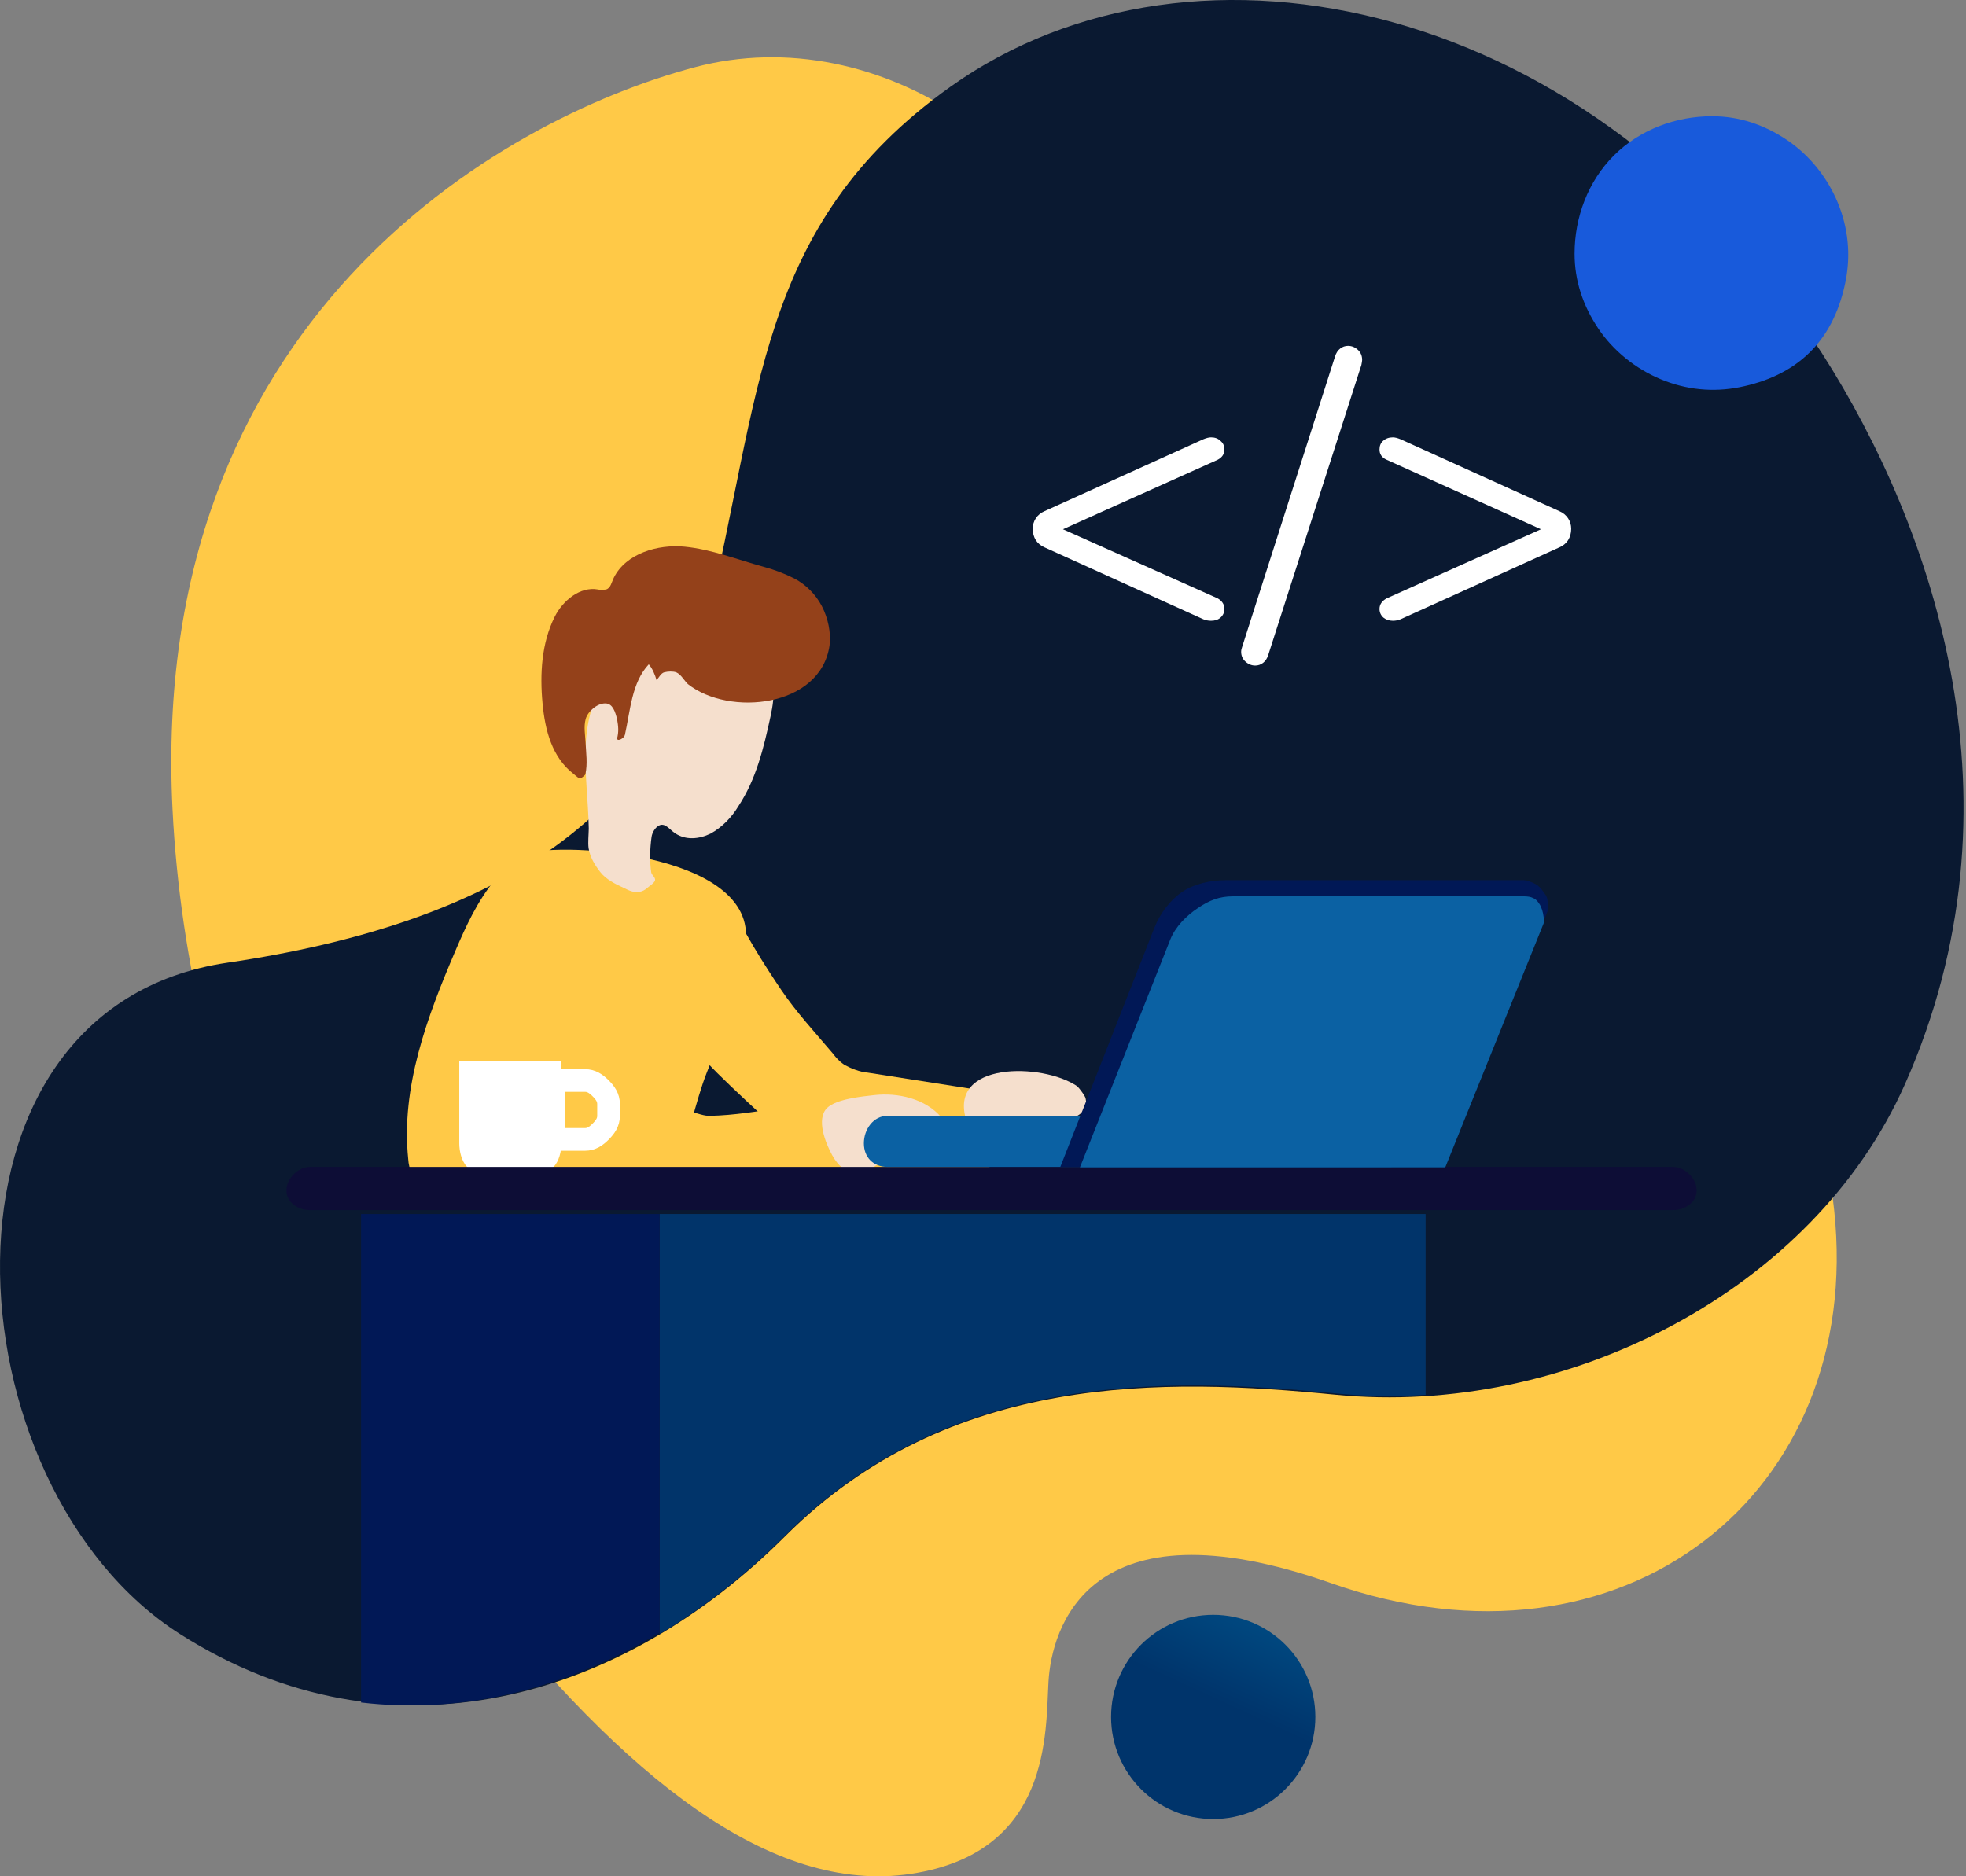 <svg width="286" height="273" viewBox="0 0 286 273" fill="none" xmlns="http://www.w3.org/2000/svg">
<rect x="0" y="0" width="286" height="273" fill="#808080" stroke="none"/>
<path d="M266.821 176.071C262.882 139.231 232.412 115.817 210.819 106.925C189.226 98.034 167.874 84.079 162.816 53.209C157.758 22.338 127.782 2.7 101.1 9.779C72.241 17.433 21.55 46.956 25.097 117.783C27.356 162.909 47.45 203.477 69.099 230.93C90.748 258.384 112.083 275.731 132.53 272.646C152.976 269.561 152.09 252.031 152.53 244.645C152.97 237.258 158.009 217.81 193.675 230.359C236.148 245.303 271.224 217.277 266.821 176.071Z" fill="url(#paint0_linear_103_137)"/>
<path d="M33.096 140.07C71.575 134.404 95.685 119.171 102.813 90.353C110.79 58.108 109.885 32.845 138.243 12.636C173.864 -12.748 232.251 0.067 265.105 51.494C281.327 76.884 295.208 117.022 277.106 157.785C263.813 187.719 227.94 206.242 194.245 202.929C169.407 200.487 138.13 199.606 114.242 223.501C90.355 247.396 56.813 257.194 26.239 237.788C-7.596 216.314 -12.166 146.733 33.096 140.07Z" fill="url(#paint1_linear_103_137)"/>
<path d="M176.489 264.669C184.694 264.669 191.347 258.016 191.347 249.812C191.347 241.606 184.694 234.954 176.489 234.954C168.283 234.954 161.631 241.606 161.631 249.812C161.631 258.016 168.283 264.669 176.489 264.669Z" fill="url(#paint2_linear_103_137)"/>
<path d="M249.058 16.91C253.014 16.91 256.626 18.141 259.915 20.339C263.205 22.537 265.83 25.827 267.344 29.482C268.857 33.137 269.259 37.031 268.487 40.911C267.715 44.791 266.141 48.4 263.344 51.197C260.546 53.994 256.938 55.568 253.059 56.34C249.179 57.112 245.284 56.711 241.63 55.197C237.975 53.683 234.684 51.058 232.486 47.768C230.288 44.479 229.058 40.866 229.058 36.911C229.058 31.606 231.021 26.375 234.772 22.625C238.523 18.873 243.754 16.91 249.058 16.91Z" fill="url(#paint3_linear_103_137)"/>
<path d="M121.1 153.212C121.622 153.896 122.106 154.434 122.815 154.927C123.869 155.489 125.05 155.972 126.243 156.07L144.53 158.927C144.71 158.939 144.95 158.828 145.101 158.927C145.202 159.034 145.055 159.358 145.101 159.498C145.118 159.352 145.148 159.638 145.101 159.498C145.185 162.86 144.942 166.566 143.958 169.784C143.907 170.048 143.577 170.163 143.387 170.356C143.142 170.519 143.111 170.359 142.816 170.356C136.715 170.868 130.076 171.09 123.958 170.927C122.929 170.941 122.102 170.59 121.1 170.356C119.396 169.883 117.813 168.685 116.529 167.499C113.774 164.962 102.919 155.167 102.243 153.784C101.346 151.802 100.497 149.603 99.957 147.498C99.389 145.473 103.471 145.03 103.385 142.926C103.325 141.471 103.551 140.324 103.957 138.926C104.259 137.678 104.783 136.431 105.671 135.497C106.296 134.935 105.379 130.971 106.243 130.926C107.243 134.3 111.706 141.178 113.672 144.069C115.856 147.292 118.581 150.239 121.1 153.212Z" fill="#FFC947"/>
<path d="M75.384 124.64C74.165 125.722 73.002 126.82 71.956 128.069C69.448 131.134 67.796 134.719 66.241 138.355C62.105 148.03 58.312 158.182 59.384 168.642C59.404 169.271 59.647 170.377 59.955 170.927C60.444 171.55 61.469 171.885 62.241 172.07C64.232 172.702 66.405 172.625 68.527 172.642C76.703 172.715 84.358 172.465 92.528 172.07C93.793 172.008 95.478 172.21 96.528 171.499C97.295 170.915 97.839 170.086 98.242 169.213C100.438 165.104 101.112 160.394 102.814 156.07C105.084 150.425 108.528 141.285 108.528 136.069C108.528 123.22 77.96 122.308 75.384 124.64Z" fill="#FFC947"/>
<path d="M112.093 104.234C111.091 108.848 110.01 113.376 107.398 117.333C106.444 118.932 105.003 120.405 103.36 121.296C101.691 122.108 99.762 122.276 98.217 121.247C97.445 120.739 96.791 119.72 95.942 120.084C95.327 120.354 94.874 121.128 94.783 121.787C94.556 123.403 94.492 125.315 94.735 126.93C94.836 127.384 95.352 127.616 95.296 128.078C95.182 128.506 94.472 128.913 94.141 129.21C93.812 129.507 93.433 129.701 92.994 129.771C92.115 129.89 91.506 129.573 90.713 129.178C89.48 128.616 88.131 127.931 87.306 126.86C86.482 125.79 85.848 124.744 85.624 123.415C85.514 122.517 85.637 121.462 85.651 120.558C85.581 116.547 85.025 112.555 85.193 108.553C85.361 104.55 86.533 100.093 89.3 97.162C90.898 95.567 92.393 94.666 94.476 93.781C97.581 92.347 101.407 91.026 104.783 91.593C106.126 91.816 107.069 92.579 108.195 93.34C109.321 94.101 110.324 95.064 111.026 96.224C112.77 98.938 112.786 101.036 112.093 104.234Z" fill="#F5DFCD"/>
<path d="M120.676 93.917C120.915 92.021 120.438 89.892 119.558 88.197C118.677 86.502 117.263 85.073 115.575 84.18C114.072 83.423 112.634 82.885 111.01 82.446C107.208 81.407 103.495 79.921 99.594 79.54C95.692 79.16 91.042 80.534 89.288 84.067C88.967 84.714 88.838 85.609 88.138 85.777C87.756 85.816 87.363 85.882 86.995 85.772C84.389 85.3 81.878 87.38 80.692 89.745C78.778 93.573 78.527 98.051 78.924 102.309C79.287 106.249 80.302 110.203 83.451 112.615C83.763 112.855 84.289 113.446 84.591 113.191C84.73 113.048 85.144 112.821 85.165 112.622C85.49 111.13 85.263 109.576 85.185 108.051C85.128 106.914 84.9 105.74 85.2 104.622C85.5 103.504 86.908 102.309 88.067 102.349C89.141 102.353 89.509 103.595 89.771 104.642C89.957 105.707 90.033 106.453 89.759 107.499C89.927 107.926 90.8 107.375 90.904 106.932C91.704 103.366 91.889 99.316 94.377 96.661C94.879 97.185 95.316 98.253 95.51 98.952C95.882 98.57 96.14 97.94 96.658 97.814C97.176 97.687 97.866 97.653 98.372 97.821C99.09 98.137 99.507 99.007 100.079 99.543C106.093 104.28 119.37 102.937 120.676 93.917Z" fill="#94411A"/>
<path d="M74.241 130.925C72.348 132.297 71.44 134.312 71.384 136.64C71.327 138.968 73.628 154.16 75.955 158.355C77.758 161.617 81.676 169.719 87.384 172.07C89.075 172.767 114.076 172.752 125.672 171.498C125.599 168.76 125.281 165.665 125.101 162.927C125.118 162.565 125.318 162.644 125.101 162.355C124.807 162.052 124.375 160.069 123.958 160.069C117.196 160.097 110.147 162.197 103.385 162.355C102.403 162.418 101.495 161.962 100.528 161.784C99.736 161.586 98.945 161.626 98.242 161.212C93.024 158.266 89.996 152.555 87.956 146.926C86.395 142.585 85.638 137.837 83.384 133.783C82.584 132.337 81.533 130.989 79.955 130.354C78.102 129.606 75.96 129.682 74.241 130.925Z" fill="#FFC947"/>
<path d="M127.148 159.343C130.65 158.937 134.65 159.878 136.931 162.57C137.17 162.815 137.455 162.792 137.514 163.13C137.518 163.435 137.706 164.019 137.538 164.273C136.271 166.484 133.129 166.929 130.753 167.843C129.516 168.315 128.454 168.881 127.36 169.627C126.746 170.136 125.866 170.605 125.098 170.817C123.413 171.106 121.837 169.54 121.04 168.043C120.126 166.367 118.67 162.837 120.327 161.198C121.681 159.899 125.416 159.536 127.148 159.343Z" fill="#F5DFCD"/>
<path d="M156.135 157.7C156.769 158.025 156.893 158.227 157.324 158.795C157.534 159.082 157.902 159.559 157.942 159.913C157.982 160.266 158.13 160.727 157.989 161.055C157.742 161.46 157.306 162.007 156.895 162.244C153.882 164.207 149.814 164.225 146.759 166.095C146.137 166.587 145.865 167.124 145.094 167.308C144.636 167.337 143.803 167.555 143.381 167.379C142.958 167.202 142.492 166.629 142.192 166.284C141.592 165.598 141.275 164.901 140.955 164.048C136.9 154.605 150.736 154.571 156.135 157.7Z" fill="#F5DFCD"/>
<path d="M66.812 154.356H81.67V166.356C81.67 167.502 81.334 168.975 80.527 169.785C79.721 170.595 78.239 170.928 77.099 170.928H71.384C70.243 170.928 68.762 170.595 67.955 169.785C67.149 168.975 66.812 167.502 66.812 166.356V154.356Z" fill="white"/>
<path d="M80.527 157.213H85.099C86.04 157.213 86.72 157.69 87.385 158.356C88.05 159.022 88.528 159.7 88.528 160.642V162.356C88.528 163.297 88.05 163.976 87.385 164.642C86.72 165.308 86.04 165.785 85.099 165.785H80.527V157.213Z" stroke="white" stroke-width="3.3" stroke-miterlimit="10"/>
<path d="M243.391 169.785H45.097C43.357 169.785 41.669 171.478 41.669 173.214C41.669 174.949 43.357 176.071 45.097 176.071H243.391C245.13 176.071 246.819 174.949 246.819 173.214C246.819 171.478 245.13 169.785 243.391 169.785Z" fill="#0D0D36"/>
<path d="M207.389 202.946C202.99 203.227 198.578 203.165 194.209 202.735C169.383 200.294 138.043 199.536 114.165 223.449C108.586 229.035 102.46 233.865 95.957 237.739V176.642H207.389V202.946Z" fill="#01346A"/>
<path d="M95.957 237.536C82.586 245.535 67.614 249.503 52.526 247.713V176.642H95.957V237.536Z" fill="#011856"/>
<path d="M129.101 169.785H202.246C204.282 169.785 205.675 168.408 205.675 166.356C205.675 164.304 204.282 162.356 202.246 162.356H129.101C127.065 162.356 125.672 164.304 125.672 166.356C125.672 168.408 127.065 169.785 129.101 169.785Z" fill="#0B61A3"/>
<path d="M154.245 169.785H210.247L225.104 132.641C225.3 132.144 225.164 131.456 225.104 130.926C225.045 130.397 224.834 130.224 224.533 129.783C224.232 129.343 223.863 128.89 223.39 128.641C222.917 128.39 222.211 128.069 221.676 128.069H178.245C176.124 128.073 173.712 128.593 171.959 129.783C170.206 130.974 168.738 132.961 167.959 134.927L154.245 169.785Z" fill="#011856"/>
<path d="M157.102 169.846H210.247L224.533 134.416C224.72 133.947 224.59 133.774 224.533 133.273C224.476 132.772 224.248 131.975 223.962 131.558C223.675 131.142 223.555 130.937 223.104 130.701C222.653 130.466 222.185 130.415 221.676 130.416H179.388C177.367 130.414 175.917 131.005 174.245 132.13C172.573 133.254 170.987 134.841 170.245 136.701L157.102 169.846Z" fill="#0B61A3"/>
<path d="M177.148 87.066C177.795 87.447 178.119 87.961 178.119 88.608C178.119 89.104 177.928 89.523 177.547 89.866C177.205 90.17 176.748 90.323 176.176 90.323C175.757 90.323 175.376 90.247 175.033 90.094L151.946 79.637C151.414 79.408 150.994 79.065 150.689 78.608C150.385 78.113 150.232 77.561 150.232 76.951C150.232 76.379 150.385 75.865 150.689 75.408C150.994 74.951 151.414 74.608 151.946 74.379L175.033 63.922C175.49 63.731 175.872 63.636 176.176 63.636C176.748 63.636 177.205 63.807 177.547 64.15C177.928 64.455 178.119 64.874 178.119 65.407C178.119 66.055 177.795 66.55 177.148 66.893L154.633 77.008L177.148 87.066Z" fill="white"/>
<path d="M184.497 95.294C184.345 95.79 184.096 96.17 183.754 96.437C183.411 96.704 183.03 96.837 182.611 96.837C182.078 96.837 181.602 96.647 181.182 96.266C180.763 95.885 180.554 95.409 180.554 94.837C180.554 94.609 180.611 94.342 180.726 94.037L194.212 51.864C194.365 51.369 194.611 50.988 194.954 50.721C195.297 50.454 195.678 50.321 196.097 50.321C196.63 50.321 197.107 50.511 197.526 50.893C197.944 51.274 198.155 51.769 198.155 52.379C198.155 52.493 198.116 52.74 198.04 53.121L184.497 95.294Z" fill="white"/>
<path d="M226.852 74.379C227.386 74.608 227.805 74.951 228.11 75.408C228.415 75.865 228.567 76.379 228.567 76.951C228.567 77.561 228.415 78.113 228.11 78.608C227.805 79.065 227.386 79.408 226.852 79.637L203.766 90.094C203.423 90.247 203.042 90.323 202.623 90.323C202.09 90.323 201.633 90.17 201.252 89.866C200.87 89.523 200.68 89.104 200.68 88.608C200.68 87.961 201.023 87.447 201.709 87.066L224.167 77.008L201.709 66.893C201.023 66.589 200.68 66.093 200.68 65.407C200.68 64.874 200.851 64.455 201.194 64.15C201.576 63.807 202.052 63.636 202.623 63.636C202.928 63.636 203.309 63.731 203.766 63.922L226.852 74.379Z" fill="white"/>
<defs>
<linearGradient id="paint0_linear_103_137" x1="66.567" y1="264.91" x2="132.709" y2="142.443" gradientUnits="userSpaceOnUse">
<stop stop-color="#FFC947"/>
<stop offset="0.64" stop-color="#FFC947"/>
<stop offset="1" stop-color="#FFC947"/>
</linearGradient>
<linearGradient id="paint1_linear_103_137" x1="161.29" y1="136.932" x2="211.824" y2="-9.032" gradientUnits="userSpaceOnUse">
<stop stop-color="#0A1931"/>
<stop offset="0.64" stop-color="#0A1931"/>
<stop offset="1" stop-color="#0A1931"/>
</linearGradient>
<linearGradient id="paint2_linear_103_137" x1="177.014" y1="247.51" x2="188.583" y2="222.367" gradientUnits="userSpaceOnUse">
<stop stop-color="#00346B"/>
<stop offset="0.64" stop-color="#005088"/>
<stop offset="1" stop-color="#006BA6"/>
</linearGradient>
<linearGradient id="paint3_linear_103_137" x1="244.465" y1="55.558" x2="260.893" y2="13.431" gradientUnits="userSpaceOnUse">
<stop stop-color="#185ADB"/>
<stop offset="0.64" stop-color="#185ADB"/>
<stop offset="1" stop-color="#185ADB"/>
</linearGradient>
</defs>
</svg>
